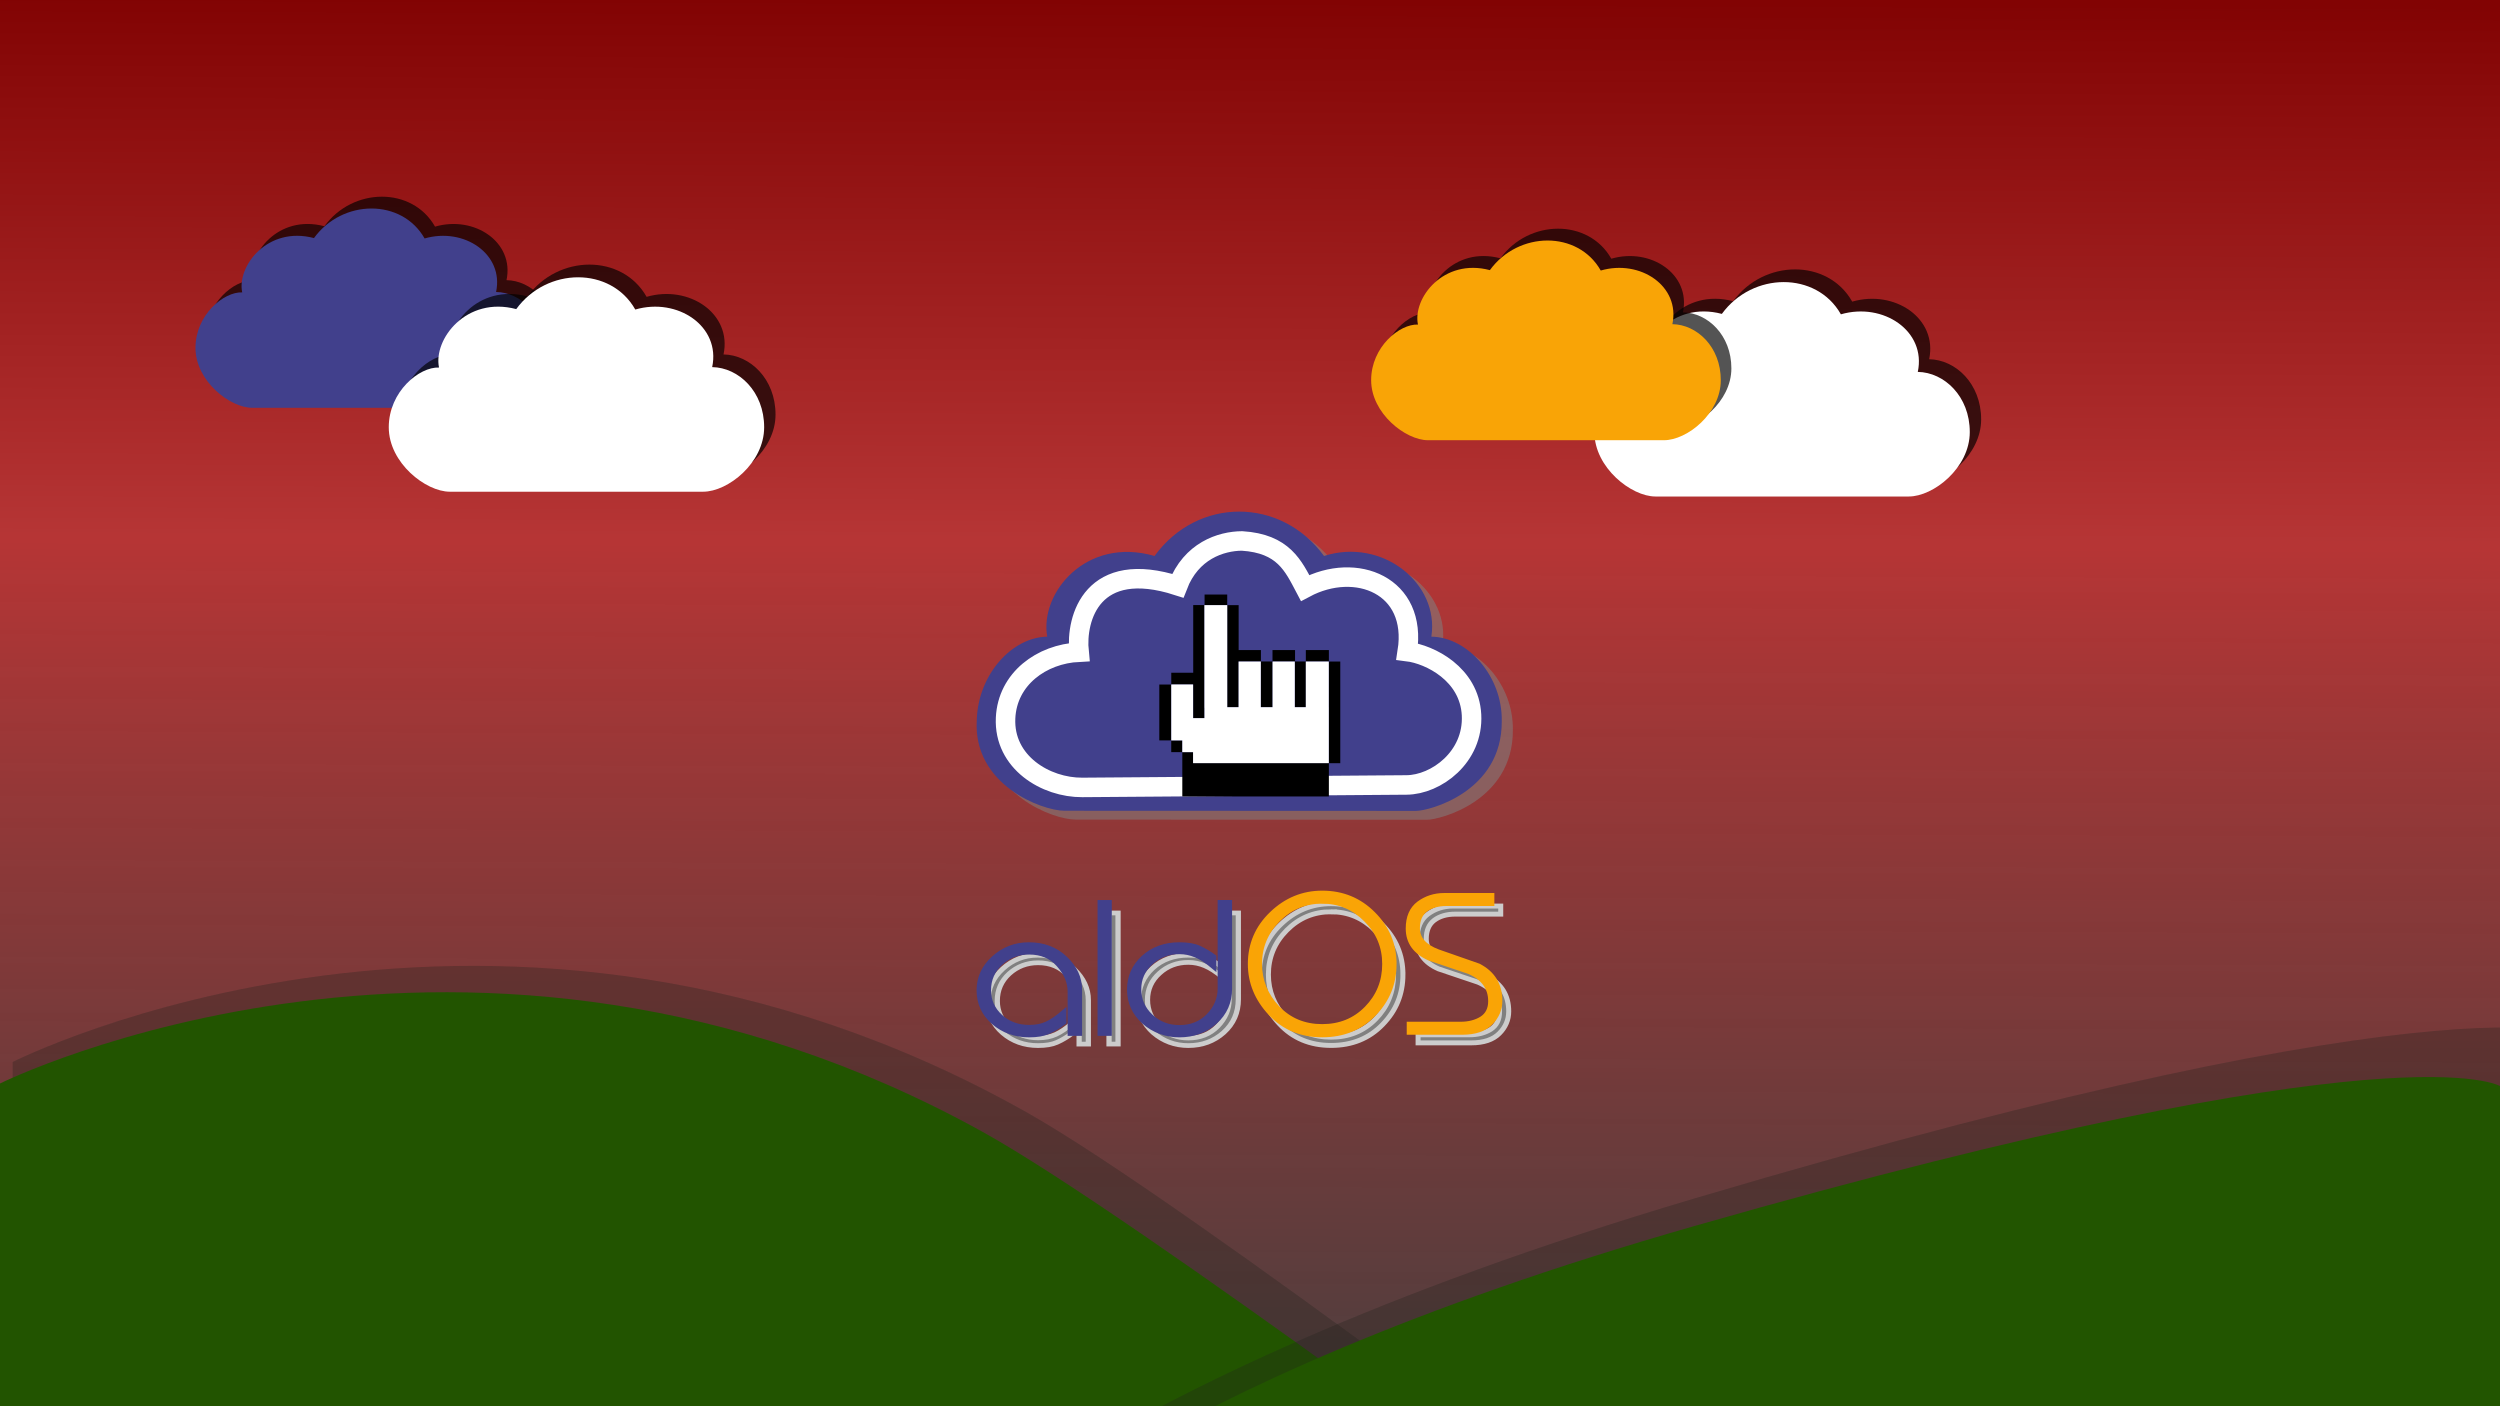 <?xml version="1.0" encoding="UTF-8" standalone="no"?>
<svg
   xmlns:dc="http://purl.org/dc/elements/1.1/"
   xmlns:cc="http://creativecommons.org/ns#"
   xmlns:rdf="http://www.w3.org/1999/02/22-rdf-syntax-ns#"
   xmlns:svg="http://www.w3.org/2000/svg"
   xmlns="http://www.w3.org/2000/svg"
   xmlns:xlink="http://www.w3.org/1999/xlink"
   xmlns:sodipodi="http://sodipodi.sourceforge.net/DTD/sodipodi-0.dtd"
   xmlns:inkscape="http://www.inkscape.org/namespaces/inkscape"
   width="1920"
   height="1080"
   id="svg2915"
   version="1.1"
   inkscape:version="1.0.1 (3bc2e813f5, 2020-09-07)"
   sodipodi:docname="bliss-numix-1920x1080.svg"
   inkscape:export-filename="/home/jbarrios/Escritorio/bliss-numix-1920x1080.svg.png"
   inkscape:export-xdpi="96"
   inkscape:export-ydpi="96">
  <defs
     id="defs2917">
    <linearGradient
       inkscape:collect="always"
       id="linearGradient900">
      <stop
         style="stop-color:#800000;stop-opacity:1"
         offset="0"
         id="stop896" />
      <stop
         id="stop904"
         offset="0.352"
         style="stop-color:#b53333;stop-opacity:1" />
      <stop
         style="stop-color:#232323;stop-opacity:0.877"
         offset="1"
         id="stop898" />
    </linearGradient>
    <inkscape:perspective
       sodipodi:type="inkscape:persp3d"
       inkscape:vp_x="0 : 456 : 1"
       inkscape:vp_y="0 : 1000 : 0"
       inkscape:vp_z="1440 : 456 : 1"
       inkscape:persp3d-origin="720 : 264 : 1"
       id="perspective4012" />
    <linearGradient
       inkscape:collect="always"
       id="linearGradient5002">
      <stop
         style="stop-color:#204a87;stop-opacity:1;"
         offset="0"
         id="stop5004" />
      <stop
         style="stop-color:#204a87;stop-opacity:0;"
         offset="1"
         id="stop5006" />
    </linearGradient>
    <linearGradient
       id="linearGradient3244">
      <stop
         style="stop-color:#016afa;stop-opacity:1"
         offset="0"
         id="stop3246" />
      <stop
         id="stop4424"
         offset="0.45"
         style="stop-color:#417dcd;stop-opacity:0.776" />
      <stop
         style="stop-color:#2db18b;stop-opacity:1"
         offset="1"
         id="stop3248" />
    </linearGradient>
    <filter
       inkscape:collect="always"
       id="filter4570"
       style="color-interpolation-filters:sRGB">
      <feGaussianBlur
         inkscape:collect="always"
         stdDeviation="1.561"
         id="feGaussianBlur4572" />
    </filter>
    <linearGradient
       inkscape:collect="always"
       xlink:href="#linearGradient5002"
       id="linearGradient5008"
       x1="1148.466"
       y1="779.214"
       x2="1138.274"
       y2="782.449"
       gradientUnits="userSpaceOnUse" />
    <linearGradient
       inkscape:collect="always"
       xlink:href="#linearGradient5002"
       id="linearGradient5012"
       gradientUnits="userSpaceOnUse"
       x1="1148.466"
       y1="779.214"
       x2="1138.274"
       y2="782.449"
       gradientTransform="matrix(0.498,0,0,0.498,565.928,392.887)" />
    <linearGradient
       inkscape:collect="always"
       xlink:href="#linearGradient5002-4"
       id="linearGradient5008-5"
       x1="1148.466"
       y1="779.214"
       x2="1138.274"
       y2="782.449"
       gradientUnits="userSpaceOnUse" />
    <linearGradient
       inkscape:collect="always"
       id="linearGradient5002-4">
      <stop
         style="stop-color:#204a87;stop-opacity:1;"
         offset="0"
         id="stop5004-9" />
      <stop
         style="stop-color:#204a87;stop-opacity:0;"
         offset="1"
         id="stop5006-8" />
    </linearGradient>
    <filter
       inkscape:collect="always"
       style="color-interpolation-filters:sRGB"
       id="filter1594"
       x="-0.047"
       width="1.094"
       y="-0.083"
       height="1.165">
      <feGaussianBlur
         inkscape:collect="always"
         stdDeviation="4.198"
         id="feGaussianBlur1596" />
    </filter>
    <filter
       inkscape:collect="always"
       style="color-interpolation-filters:sRGB"
       id="filter1594-3"
       x="-0.047"
       width="1.094"
       y="-0.083"
       height="1.165">
      <feGaussianBlur
         inkscape:collect="always"
         stdDeviation="4.198"
         id="feGaussianBlur1596-6" />
    </filter>
    <filter
       inkscape:collect="always"
       style="color-interpolation-filters:sRGB"
       id="filter1594-5"
       x="-0.047"
       width="1.094"
       y="-0.083"
       height="1.165">
      <feGaussianBlur
         inkscape:collect="always"
         stdDeviation="4.198"
         id="feGaussianBlur1596-62" />
    </filter>
    <filter
       inkscape:collect="always"
       style="color-interpolation-filters:sRGB"
       id="filter1594-3-7"
       x="-0.047"
       width="1.094"
       y="-0.083"
       height="1.165">
      <feGaussianBlur
         inkscape:collect="always"
         stdDeviation="4.198"
         id="feGaussianBlur1596-6-0" />
    </filter>
    <filter
       inkscape:collect="always"
       style="color-interpolation-filters:sRGB"
       id="filter1384"
       x="-0.079"
       width="1.159"
       y="-0.247"
       height="1.494">
      <feGaussianBlur
         inkscape:collect="always"
         stdDeviation="38.624"
         id="feGaussianBlur1386" />
    </filter>
    <linearGradient
       inkscape:collect="always"
       xlink:href="#linearGradient900"
       id="linearGradient902"
       x1="757.26"
       y1="69.802"
       x2="752.881"
       y2="1256.647"
       gradientUnits="userSpaceOnUse" />
    <filter
       inkscape:collect="always"
       style="color-interpolation-filters:sRGB"
       id="filter952"
       x="-0.049"
       width="1.097"
       y="-0.136"
       height="1.271">
      <feGaussianBlur
         inkscape:collect="always"
         stdDeviation="25.006"
         id="feGaussianBlur954" />
    </filter>
    <filter
       inkscape:collect="always"
       style="color-interpolation-filters:sRGB"
       id="filter1052-8"
       x="-0.038"
       width="1.076"
       y="-0.14"
       height="1.28">
      <feGaussianBlur
         inkscape:collect="always"
         stdDeviation="3.366"
         id="feGaussianBlur1054-5" />
    </filter>
    <filter
       inkscape:collect="always"
       style="color-interpolation-filters:sRGB"
       id="filter1138-3"
       x="-0.047"
       width="1.094"
       y="-0.083"
       height="1.165">
      <feGaussianBlur
         inkscape:collect="always"
         stdDeviation="4.186"
         id="feGaussianBlur1140-9" />
    </filter>
  </defs>
  <sodipodi:namedview
     id="base"
     pagecolor="#ffffff"
     bordercolor="#666666"
     borderopacity="1.0"
     inkscape:pageopacity="0.0"
     inkscape:pageshadow="2"
     inkscape:zoom="0.91334624"
     inkscape:cx="891.37588"
     inkscape:cy="491.94172"
     inkscape:current-layer="layer1"
     inkscape:document-units="px"
     showgrid="false"
     inkscape:snap-global="false"
     inkscape:window-width="1920"
     inkscape:window-height="1014"
     inkscape:window-x="0"
     inkscape:window-y="0"
     inkscape:window-maximized="1"
     fit-margin-top="0"
     fit-margin-left="0"
     fit-margin-right="0"
     fit-margin-bottom="0"
     showguides="true"
     inkscape:guide-bbox="true"
     inkscape:document-rotation="0">
    <sodipodi:guide
       position="330.511,134.686"
       orientation="0,1334.664"
       id="guide3451"
       inkscape:locked="false" />
    <sodipodi:guide
       position="1665.174,134.686"
       orientation="-1000.998,0"
       id="guide3453"
       inkscape:locked="false" />
    <sodipodi:guide
       position="1665.174,1135.684"
       orientation="0,-1334.664"
       id="guide3455"
       inkscape:locked="false" />
    <sodipodi:guide
       position="330.511,1135.684"
       orientation="1000.998,0"
       id="guide3457"
       inkscape:locked="false" />
    <sodipodi:guide
       position="960.205,928.454"
       orientation="1,0"
       id="guide871"
       inkscape:locked="false" />
    <sodipodi:guide
       position="899.987,599.992"
       orientation="0,1"
       id="guide873"
       inkscape:locked="false" />
    <sodipodi:guide
       position="748.895,582.474"
       orientation="1,0"
       id="guide902"
       inkscape:locked="false" />
  </sodipodi:namedview>
  <g
     id="layer1"
     inkscape:label="Layer 1"
     inkscape:groupmode="layer"
     transform="translate(260.973,-69.785)">
    <rect
       y="69.785"
       x="-260.973"
       height="1200"
       width="1920"
       id="rect9055"
       style="opacity:0.99;fill:url(#linearGradient902);fill-opacity:1;fill-rule:evenodd;stroke:none" />
    <path
       inkscape:transform-center-y="-0.0035479466"
       inkscape:transform-center-x="2.2914716"
       transform="matrix(0.287,-1.048,1.048,0.287,-369.484,540.821)"
       d="M 60.073,40.643 41.323,28.619 33.201,49.36 38.842,27.811 16.606,26.496 38.843,25.203 33.223,3.649 41.325,24.398 60.087,12.392 42.857,26.509 Z"
       inkscape:randomized="0"
       inkscape:rounded="0"
       inkscape:flatsided="false"
       sodipodi:arg2="1.2571148"
       sodipodi:arg1="0.62879629"
       sodipodi:r2="2.2188783"
       sodipodi:r1="24.03194"
       sodipodi:cy="26.507965"
       sodipodi:cx="40.637859"
       sodipodi:sides="5"
       id="use4486"
       style="color:#000000;display:inline;overflow:visible;visibility:visible;opacity:0.643;fill:#ffffff;fill-opacity:1;fill-rule:evenodd;stroke:none;stroke-width:1.5;marker:none;filter:url(#filter4570);enable-background:accumulate"
       sodipodi:type="star" />
    <path
       inkscape:transform-center-y="-0.0035479466"
       inkscape:transform-center-x="2.2914716"
       transform="matrix(-0.18,0.644,-0.644,-0.18,-292.612,254.416)"
       d="M 60.073,40.643 41.323,28.619 33.201,49.36 38.842,27.811 16.606,26.496 38.843,25.203 33.223,3.649 41.325,24.398 60.087,12.392 42.857,26.509 Z"
       inkscape:randomized="0"
       inkscape:rounded="0"
       inkscape:flatsided="false"
       sodipodi:arg2="1.2571148"
       sodipodi:arg1="0.62879629"
       sodipodi:r2="2.2188783"
       sodipodi:r1="24.03194"
       sodipodi:cy="26.507965"
       sodipodi:cx="40.637859"
       sodipodi:sides="5"
       id="use4488"
       style="color:#000000;display:inline;overflow:visible;visibility:visible;opacity:0.643;fill:#ffffff;fill-opacity:1;fill-rule:evenodd;stroke:none;stroke-width:1.5;marker:none;filter:url(#filter4570);enable-background:accumulate"
       sodipodi:type="star" />
    <path
       inkscape:transform-center-y="0.53336064"
       inkscape:transform-center-x="0.48457159"
       d="m -301.695,1393.066 -11.84,-5.077 -2.661,12.604 1.169,-12.829 -12.81,1.364 12.563,-2.852 -5.256,-11.761 6.595,11.066 9.562,-8.633 -8.487,9.691 z"
       inkscape:randomized="0"
       inkscape:rounded="0"
       inkscape:flatsided="false"
       sodipodi:arg2="1.0919661"
       sodipodi:arg1="0.46364761"
       sodipodi:r2="1.283233"
       sodipodi:r1="13.898275"
       sodipodi:cy="1386.8503"
       sodipodi:cx="-314.12646"
       sodipodi:sides="5"
       id="use4654"
       style="color:#000000;display:inline;overflow:visible;visibility:visible;opacity:0.668;fill:#ffffff;fill-opacity:1;fill-rule:evenodd;stroke:none;stroke-width:1.5;marker:none;enable-background:accumulate"
       sodipodi:type="star"
       transform="matrix(0.761,-0.161,0.161,0.761,1414.932,1.169)" />
    <g
       id="g1600"
       transform="matrix(0.152,0,0,0.152,-133.138,228.721)">
      <path
         transform="matrix(8.248,0,0,8.248,-502.947,-664.199)"
         sodipodi:nodetypes="ccccssssc"
         d="m 113.775,125.613 c -3.357,-16.011 15.499,-40.807 43.962,-33.27 17.457,-24.022 53.866,-24.337 67.775,0.244 24.138,-7.008 48.714,9.544 43.782,32.786 15.086,0.244 29.598,13.918 29.598,34.247 0,20.329 -20.63,36.696 -34.736,36.696 H 119.892 c -13.613,0 -34.736,-16.366 -34.736,-36.696 0,-20.329 17.447,-34.497 28.618,-34.006 z"
         style="opacity:0.819;fill:#000000;fill-opacity:1;stroke-width:2.015;filter:url(#filter1594)"
         id="rect1948-6-9"
         inkscape:connector-curvature="0" />
      <path
         id="rect1948-2"
         style="opacity:1;fill:#41408c;fill-opacity:1;stroke-width:16.62"
         d="M 382.749,431.665 C 355.062,299.603 510.587,95.085 745.355,157.248 c 143.984,-198.137 444.294,-200.73 559.018,2.01 199.089,-57.802 401.798,78.719 361.122,270.421 124.427,2.01 244.125,114.796 244.125,282.475 0,167.678 -170.156,302.669 -286.502,302.669 H 433.207 c -112.284,0 -286.502,-134.99 -286.502,-302.669 0,-167.678 143.901,-284.532 236.044,-280.488 z"
         sodipodi:nodetypes="ccccssssc"
         inkscape:connector-curvature="0" />
    </g>
    <g
       id="g941"
       transform="matrix(0.758,0,0,0.758,465.652,-53.215)">
      <path
         transform="matrix(1.78,0,0,1.78,-704.879,298.219)"
         sodipodi:nodetypes="ccccssssc"
         d="m 113.775,125.613 c -3.357,-16.011 15.499,-40.807 43.962,-33.27 17.457,-24.022 53.866,-24.337 67.775,0.244 24.138,-7.008 48.714,9.544 43.782,32.786 15.086,0.244 29.598,13.918 29.598,34.247 0,20.329 -20.63,36.696 -34.736,36.696 H 119.892 c -13.613,0 -34.736,-16.366 -34.736,-36.696 0,-20.329 17.447,-34.497 28.618,-34.006 z"
         style="opacity:0.819;fill:#000000;fill-opacity:1;stroke-width:2.015;filter:url(#filter1594-3)"
         id="rect1948-6-9-5"
         inkscape:connector-curvature="0" />
      <path
         id="rect1948-2-3"
         style="opacity:1;fill:#ffffff;fill-opacity:1;stroke-width:3.586"
         d="m -513.79,534.651 c -5.973,-28.492 27.581,-72.617 78.232,-59.205 31.065,-42.748 95.856,-43.307 120.608,0.434 42.953,-12.471 86.688,16.984 77.912,58.343 26.845,0.434 52.67,24.767 52.67,60.944 0,36.176 -36.711,65.301 -61.813,65.301 h -256.722 c -24.225,0 -61.813,-29.124 -61.813,-65.301 0,-36.176 31.047,-61.388 50.926,-60.515 z"
         sodipodi:nodetypes="ccccssssc"
         inkscape:connector-curvature="0" />
    </g>
    <g
       id="g941-9"
       transform="matrix(0.758,0,0,0.758,1391.567,-49.535)">
      <path
         transform="matrix(1.78,0,0,1.78,-704.879,298.219)"
         sodipodi:nodetypes="ccccssssc"
         d="m 113.775,125.613 c -3.357,-16.011 15.499,-40.807 43.962,-33.27 17.457,-24.022 53.866,-24.337 67.775,0.244 24.138,-7.008 48.714,9.544 43.782,32.786 15.086,0.244 29.598,13.918 29.598,34.247 0,20.329 -20.63,36.696 -34.736,36.696 H 119.892 c -13.613,0 -34.736,-16.366 -34.736,-36.696 0,-20.329 17.447,-34.497 28.618,-34.006 z"
         style="opacity:0.819;fill:#000000;fill-opacity:1;stroke-width:2.015;filter:url(#filter1594-3-7)"
         id="rect1948-6-9-5-3"
         inkscape:connector-curvature="0" />
      <path
         id="rect1948-2-3-6"
         style="opacity:1;fill:#ffffff;fill-opacity:1;stroke-width:3.586"
         d="m -513.79,534.651 c -5.973,-28.492 27.581,-72.617 78.232,-59.205 31.065,-42.748 95.856,-43.307 120.608,0.434 42.953,-12.471 86.688,16.984 77.912,58.343 26.845,0.434 52.67,24.767 52.67,60.944 0,36.176 -36.711,65.301 -61.813,65.301 h -256.722 c -24.225,0 -61.813,-29.124 -61.813,-65.301 0,-36.176 31.047,-61.388 50.926,-60.515 z"
         sodipodi:nodetypes="ccccssssc"
         inkscape:connector-curvature="0" />
    </g>
    <g
       id="g947"
       transform="matrix(0.706,0,0,0.706,1415.952,-320.777)">
      <path
         transform="matrix(1.78,0,0,1.78,-1023.846,669.832)"
         sodipodi:nodetypes="ccccssssc"
         d="m 113.775,125.613 c -3.357,-16.011 15.499,-40.807 43.962,-33.27 17.457,-24.022 53.866,-24.337 67.775,0.244 24.138,-7.008 48.714,9.544 43.782,32.786 15.086,0.244 29.598,13.918 29.598,34.247 0,20.329 -20.63,36.696 -34.736,36.696 H 119.892 c -13.613,0 -34.736,-16.366 -34.736,-36.696 0,-20.329 17.447,-34.497 28.618,-34.006 z"
         style="opacity:0.819;fill:#000000;fill-opacity:1;stroke-width:2.015;filter:url(#filter1594-5)"
         id="rect1948-6-9-1"
         inkscape:connector-curvature="0" />
      <path
         id="rect1948-2-2"
         style="opacity:1;fill:#f9a406;fill-opacity:1;stroke-width:3.586"
         d="m -832.758,906.264 c -5.973,-28.492 27.581,-72.617 78.232,-59.205 31.065,-42.748 95.856,-43.307 120.608,0.434 42.953,-12.471 86.688,16.984 77.912,58.343 26.845,0.434 52.67,24.767 52.67,60.944 0,36.177 -36.711,65.301 -61.813,65.301 H -821.872 c -24.225,0 -61.813,-29.124 -61.813,-65.301 0,-36.176 31.047,-61.388 50.926,-60.515 z"
         sodipodi:nodetypes="ccccssssc"
         inkscape:connector-curvature="0" />
    </g>
    <g
       id="g958">
      <path
         transform="matrix(1.033,0,0,1.053,1.951,-40.31)"
         sodipodi:nodetypes="csccc"
         inkscape:connector-curvature="0"
         id="rect976-0"
         d="m -245.12,879.089 c 0,0 362.365,-180.182 754.788,37.226 117.796,65.261 477.366,335.032 477.366,335.032 H -245.12 Z"
         style="opacity:0.55;fill:#22241c;fill-opacity:1;stroke:none;stroke-width:1.809;stroke-miterlimit:4;stroke-dasharray:none;stroke-opacity:0.776;filter:url(#filter952)" />
      <path
         sodipodi:nodetypes="csccc"
         inkscape:connector-curvature="0"
         id="rect976"
         d="m -260.973,901.907 c 0,0 362.365,-180.182 754.788,37.226 117.796,65.261 477.366,335.032 477.366,335.032 H -260.973 Z"
         style="opacity:0.99;fill:#225500;fill-opacity:1;stroke:none;stroke-width:1.809;stroke-miterlimit:4;stroke-dasharray:none;stroke-opacity:0.776" />
    </g>
    <g
       id="g964">
      <path
         transform="matrix(1.108,0,0,1.15,-71.911,-131.425)"
         sodipodi:nodetypes="scccs"
         inkscape:connector-curvature="0"
         id="rect1114-6"
         d="M 1003,975.554 C 1547.416,819.721 1622.212,868.256 1622.212,868.256 V 1236.134 H 452.885 c 0,0 112.37,-135.28 550.115,-260.58 z"
         style="opacity:0.55;fill:#22241c;fill-opacity:1;stroke:none;stroke-width:1.323;stroke-miterlimit:4;stroke-dasharray:none;stroke-opacity:0.776;filter:url(#filter1384)" />
      <path
         sodipodi:nodetypes="scccs"
         inkscape:connector-curvature="0"
         id="rect1114"
         d="m 1040.226,1011.395 c 544.415,-155.833 619.212,-107.298 619.212,-107.298 v 367.878 H 490.111 c 0,0 112.37,-135.28 550.115,-260.58 z"
         style="opacity:1;fill:#225500;fill-opacity:1;stroke:none;stroke-width:1.323;stroke-miterlimit:4;stroke-dasharray:none;stroke-opacity:0.776" />
    </g>
    <g
       transform="matrix(1.891,0,0,1.891,457.182,412.171)"
       id="g1244-4">
      <g
         id="g1190-1">
        <g
           transform="translate(3.6,4.3)"
           id="g1090-3-5"
           style="fill:#808080;stroke:#cccccc;filter:url(#filter1052-8)">
          <g
             aria-label="OS"
             transform="matrix(1.007,0,0,0.993,-63.977,-45.401)"
             id="text2806-6-4"
             style="font-style:normal;font-variant:normal;font-weight:normal;font-stretch:normal;font-size:80.511px;line-height:1.25;font-family:Architekt;-inkscape-font-specification:'Architekt, Normal';font-variant-ligatures:normal;font-variant-caps:normal;font-variant-numeric:normal;opacity:1;fill:#808080;fill-opacity:1;stroke:#cccccc;stroke-width:2.013;stroke-opacity:1">
            <path
               d="m 248.645,257.648 q 0,11.916 -8.212,20.45 -8.132,8.534 -20.772,8.534 -12.721,0 -20.852,-8.856 -8.132,-8.856 -8.132,-20.128 0,-12.077 8.695,-20.53 8.695,-8.454 20.289,-8.454 12.157,0 20.53,8.534 8.454,8.534 8.454,20.45 z m -28.984,-25.683 q -10.466,0 -17.874,7.568 -7.407,7.568 -7.407,18.115 0,10.225 7.166,17.954 7.166,7.649 18.115,7.649 10.789,0 17.954,-7.407 7.246,-7.488 7.246,-18.196 0,-10.628 -7.488,-18.115 -7.407,-7.568 -17.712,-7.568 z"
               style="fill:#808080;fill-opacity:1;stroke:#cccccc;stroke-width:2.013;stroke-opacity:1"
               id="path135-7-1"
               inkscape:connector-curvature="0" />
            <path
               d="m 276.169,285.586 h -21.416 v -3.301 h 20.611 q 5.153,0 8.695,-2.254 3.543,-2.335 3.543,-7.166 0,-8.212 -8.615,-12.077 l -16.022,-5.475 q -8.615,-3.865 -8.615,-12.157 0,-6.924 4.348,-10.225 4.428,-3.301 10.144,-3.301 h 19.242 v 3.301 h -18.357 q -5.153,0 -8.454,2.496 -3.22,2.496 -3.22,7.568 0,6.521 8.293,9.661 l 16.344,5.797 q 8.615,4.509 8.615,14.251 0,5.153 -3.784,9.017 -3.784,3.865 -11.352,3.865 z"
               style="fill:#808080;fill-opacity:1;stroke:#cccccc;stroke-width:2.013;stroke-opacity:1"
               id="path137-5-5"
               inkscape:connector-curvature="0" />
          </g>
          <g
             aria-label="ald"
             transform="matrix(1.042,0,0,0.939,-64.838,-38.798)"
             id="text2798-3-5"
             style="font-style:normal;font-weight:normal;font-size:81.587px;line-height:1.25;font-family:sans-serif;opacity:1;fill:#808080;fill-opacity:1;stroke:#cccccc;stroke-width:2.04;stroke-opacity:1">
            <path
               d="m 112.372,290.682 q -1.632,1.387 -3.019,2.284 -1.305,0.897 -3.1,1.795 -2.774,1.387 -7.343,1.387 -8.077,0 -13.788,-5.466 -5.711,-5.548 -5.711,-13.87 0,-8.077 5.711,-13.87 5.793,-5.874 13.625,-5.874 8.567,0 14.115,5.956 5.63,5.956 5.63,13.462 v 19.01 h -3.59 v -18.112 q 0,-6.119 -4.406,-11.585 -4.324,-5.466 -11.585,-5.466 -6.527,0 -11.259,4.732 -4.65,4.732 -4.65,11.749 0,6.69 4.569,11.341 4.569,4.65 11.341,4.65 3.998,0 6.853,-1.469 2.937,-1.469 6.609,-4.977 z"
               style="font-style:normal;font-variant:normal;font-weight:normal;font-stretch:normal;font-size:81.587px;font-family:Architekt;-inkscape-font-specification:'Architekt, Normal';font-variant-ligatures:normal;font-variant-caps:normal;font-variant-numeric:normal;fill:#808080;fill-opacity:1;stroke:#cccccc;stroke-width:2.04;stroke-opacity:1"
               id="path128-5-4"
               inkscape:connector-curvature="0" />
            <path
               d="m 130.07,295.496 h -3.508 v -56.703 h 3.508 z"
               style="font-style:normal;font-variant:normal;font-weight:normal;font-stretch:normal;font-size:81.587px;font-family:Architekt;-inkscape-font-specification:'Architekt, Normal';font-variant-ligatures:normal;font-variant-caps:normal;font-variant-numeric:normal;fill:#808080;fill-opacity:1;stroke:#cccccc;stroke-width:2.04;stroke-opacity:1"
               id="path130-6-9"
               inkscape:connector-curvature="0" />
            <path
               d="m 176.964,276.078 q 0,8.73 -5.711,14.441 -5.711,5.63 -13.788,5.63 -7.832,0 -13.707,-5.63 -2.774,-2.774 -4.243,-6.282 -1.469,-3.508 -1.469,-7.751 0,-8.159 5.466,-13.788 5.548,-5.63 13.951,-5.63 4.814,0 7.669,1.469 2.856,1.469 5.711,3.753 v 4.324 q -3.753,-3.508 -6.935,-4.977 -3.1,-1.469 -6.445,-1.469 -6.609,0 -11.259,4.732 -4.65,4.65 -4.65,11.504 0,6.772 4.65,11.667 4.65,4.814 11.259,4.814 6.935,0 11.422,-5.058 4.487,-5.14 4.487,-11.749 v -37.285 h 3.59 z"
               style="font-style:normal;font-variant:normal;font-weight:normal;font-stretch:normal;font-size:81.587px;font-family:Architekt;-inkscape-font-specification:'Architekt, Normal';font-variant-ligatures:normal;font-variant-caps:normal;font-variant-numeric:normal;fill:#808080;fill-opacity:1;stroke:#cccccc;stroke-width:2.04;stroke-opacity:1"
               id="path132-2-8"
               inkscape:connector-curvature="0" />
          </g>
        </g>
        <g
           id="g1090-38">
          <g
             aria-label="OS"
             transform="matrix(1.007,0,0,0.993,-63.977,-45.401)"
             id="text2806"
             style="font-style:normal;font-variant:normal;font-weight:normal;font-stretch:normal;font-size:80.511px;line-height:1.25;font-family:Architekt;-inkscape-font-specification:'Architekt, Normal';font-variant-ligatures:normal;font-variant-caps:normal;font-variant-numeric:normal;opacity:1;fill:#f9a406;fill-opacity:1;stroke:#faa405;stroke-width:2.013;stroke-opacity:1">
            <path
               d="m 248.645,257.648 q 0,11.916 -8.212,20.45 -8.132,8.534 -20.772,8.534 -12.721,0 -20.852,-8.856 -8.132,-8.856 -8.132,-20.128 0,-12.077 8.695,-20.53 8.695,-8.454 20.289,-8.454 12.157,0 20.53,8.534 8.454,8.534 8.454,20.45 z m -28.984,-25.683 q -10.466,0 -17.874,7.568 -7.407,7.568 -7.407,18.115 0,10.225 7.166,17.954 7.166,7.649 18.115,7.649 10.789,0 17.954,-7.407 7.246,-7.488 7.246,-18.196 0,-10.628 -7.488,-18.115 -7.407,-7.568 -17.712,-7.568 z"
               style="fill:#f9a406;fill-opacity:1;stroke:#faa405;stroke-width:2.013;stroke-opacity:1"
               id="path135"
               inkscape:connector-curvature="0" />
            <path
               d="m 276.169,285.586 h -21.416 v -3.301 h 20.611 q 5.153,0 8.695,-2.254 3.543,-2.335 3.543,-7.166 0,-8.212 -8.615,-12.077 l -16.022,-5.475 q -8.615,-3.865 -8.615,-12.157 0,-6.924 4.348,-10.225 4.428,-3.301 10.144,-3.301 h 19.242 v 3.301 h -18.357 q -5.153,0 -8.454,2.496 -3.22,2.496 -3.22,7.568 0,6.521 8.293,9.661 l 16.344,5.797 q 8.615,4.509 8.615,14.251 0,5.153 -3.784,9.017 -3.784,3.865 -11.352,3.865 z"
               style="fill:#f9a406;fill-opacity:1;stroke:#faa405;stroke-width:2.013;stroke-opacity:1"
               id="path137"
               inkscape:connector-curvature="0" />
          </g>
          <g
             aria-label="ald"
             transform="matrix(1.042,0,0,0.939,-64.838,-38.798)"
             id="text2798"
             style="font-style:normal;font-weight:normal;font-size:81.587px;line-height:1.25;font-family:sans-serif;opacity:1;fill:#41408c;fill-opacity:1;stroke:#41408c;stroke-width:2.04;stroke-opacity:1">
            <path
               d="m 112.372,290.682 q -1.632,1.387 -3.019,2.284 -1.305,0.897 -3.1,1.795 -2.774,1.387 -7.343,1.387 -8.077,0 -13.788,-5.466 -5.711,-5.548 -5.711,-13.87 0,-8.077 5.711,-13.87 5.793,-5.874 13.625,-5.874 8.567,0 14.115,5.956 5.63,5.956 5.63,13.462 v 19.01 h -3.59 v -18.112 q 0,-6.119 -4.406,-11.585 -4.324,-5.466 -11.585,-5.466 -6.527,0 -11.259,4.732 -4.65,4.732 -4.65,11.749 0,6.69 4.569,11.341 4.569,4.65 11.341,4.65 3.998,0 6.853,-1.469 2.937,-1.469 6.609,-4.977 z"
               style="font-style:normal;font-variant:normal;font-weight:normal;font-stretch:normal;font-size:81.587px;font-family:Architekt;-inkscape-font-specification:'Architekt, Normal';font-variant-ligatures:normal;font-variant-caps:normal;font-variant-numeric:normal;fill:#41408c;fill-opacity:1;stroke:#41408c;stroke-width:2.04;stroke-opacity:1"
               id="path128"
               inkscape:connector-curvature="0" />
            <path
               d="m 130.07,295.496 h -3.508 v -56.703 h 3.508 z"
               style="font-style:normal;font-variant:normal;font-weight:normal;font-stretch:normal;font-size:81.587px;font-family:Architekt;-inkscape-font-specification:'Architekt, Normal';font-variant-ligatures:normal;font-variant-caps:normal;font-variant-numeric:normal;fill:#41408c;fill-opacity:1;stroke:#41408c;stroke-width:2.04;stroke-opacity:1"
               id="path130"
               inkscape:connector-curvature="0" />
            <path
               d="m 176.964,276.078 q 0,8.73 -5.711,14.441 -5.711,5.63 -13.788,5.63 -7.832,0 -13.707,-5.63 -2.774,-2.774 -4.243,-6.282 -1.469,-3.508 -1.469,-7.751 0,-8.159 5.466,-13.788 5.548,-5.63 13.951,-5.63 4.814,0 7.669,1.469 2.856,1.469 5.711,3.753 v 4.324 q -3.753,-3.508 -6.935,-4.977 -3.1,-1.469 -6.445,-1.469 -6.609,0 -11.259,4.732 -4.65,4.65 -4.65,11.504 0,6.772 4.65,11.667 4.65,4.814 11.259,4.814 6.935,0 11.422,-5.058 4.487,-5.14 4.487,-11.749 v -37.285 h 3.59 z"
               style="font-style:normal;font-variant:normal;font-weight:normal;font-stretch:normal;font-size:81.587px;font-family:Architekt;-inkscape-font-specification:'Architekt, Normal';font-variant-ligatures:normal;font-variant-caps:normal;font-variant-numeric:normal;fill:#41408c;fill-opacity:1;stroke:#41408c;stroke-width:2.04;stroke-opacity:1"
               id="path132"
               inkscape:connector-curvature="0" />
          </g>
        </g>
      </g>
      <g
         id="g1219-5">
        <path
           sodipodi:nodetypes="cccccsscc"
           d="m 50.036,81.1 c -3.136,-17.814 15.864,-40.814 43.589,-32.77 17.457,-24.022 51.274,-24.044 68.834,0 23.441,-7.55 46.946,10.956 43.589,32.77 14.851,0.186 28.851,16.186 28.595,34.186 0.256,29 -29.744,36.584 -34.81,36.581 L 57.073,151.802 c -9.173,-0.004 -37.173,-10.516 -35.655,-36.696 0.482,-18.821 14.482,-33.821 28.618,-34.006 z"
           style="opacity:0.74;fill:#808080;fill-opacity:1;stroke-width:2.015;filter:url(#filter1138-3)"
           id="rect1948-4-2"
           inkscape:connector-curvature="0" />
        <path
           sodipodi:nodetypes="cccccsscc"
           d="M 45.536,77.514 C 42.4,59.7 61.4,36.7 89.126,44.744 c 17.457,-24.022 51.274,-24.044 68.834,0 23.441,-7.55 46.946,10.956 43.589,32.77 14.851,0.186 28.851,16.186 28.595,34.186 0.256,29 -29.744,36.584 -34.81,36.581 L 52.573,148.216 c -9.173,-0.004 -37.173,-10.516 -35.655,-36.696 0.482,-18.821 14.482,-33.821 28.618,-34.006 z"
           style="opacity:1;fill:#41408c;fill-opacity:1;stroke-width:2.015"
           id="rect1948"
           inkscape:connector-curvature="0" />
        <path
           id="rect1948-3"
           style="opacity:1;fill:none;fill-opacity:1;stroke:#ffffff;stroke-width:7.919;stroke-miterlimit:4;stroke-dasharray:none"
           d="M 58.467,83.795 C 57,69.7 64,45.7 98.554,56.839 104,42.7 116,38.7 124.654,38.635 141.494,39.7 145.483,48.7 150.263,57.753 171,46.7 196,56.7 191.765,83.564 201,84.7 217,92.7 217.861,109.28 c 0.888,17.11 -14.356,28.365 -26.401,28.457 L 59.797,138.74 C 45,138.853 27.787,128.59 28.626,110.543 29.368,94.608 43.242,84.533 58.467,83.795 Z"
           sodipodi:nodetypes="cccccssssc"
           inkscape:connector-curvature="0" />
        <path
           inkscape:connector-curvature="0"
           style="opacity:1;fill:#000000;fill-opacity:1;stroke:none;stroke-width:9.537;stroke-miterlimit:4;stroke-dasharray:none;stroke-opacity:0.776"
           d="m 109.443,60.386 v 4.324 h 9.199 v -4.324 z m 9.199,4.324 v 41.453 h 4.637 V 87.591 h 9.033 v 18.564 h 4.746 V 87.591 h 9.08 v 18.564 h 4.432 V 87.57 h 9.355 V 82.943 h -9.359 v 4.627 h -4.379 v -4.617 h -9.158 v 4.617 h -4.697 v -4.617 h -9.053 V 64.711 Z m -13.812,-0.033 V 92.154 h -8.912 v 4.76 h 8.912 v 13.691 h 4.57 V 96.914 92.154 64.677 Z m 55.09,22.922 v 41.275 h -55.09 v -4.449 h -4.43 V 142.4 h 4.43 55.096 V 128.896 H 164.556 V 87.599 Z M 91.056,96.951 v 22.701 h 4.861 V 96.951 Z m 4.844,22.709 V 124.4 h 4.5 v -4.74 z"
           id="rect880-2" />
        <path
           inkscape:connector-curvature="0"
           style="opacity:1;fill:#ffffff;fill-opacity:1;stroke:none;stroke-width:9.951;stroke-miterlimit:4;stroke-dasharray:none;stroke-opacity:0.776"
           d="M 109.374,64.701 V 106.4 h 0.025 v 4.205 H 104.777 V 96.914 h -8.859 v 22.73 h 4.482 V 124.4 h 4.369 v 4.465 h 4.631 v -0.002 H 159.898 V 106.15 h -0.01 V 87.599 h -9.33 V 106.15 h -4.482 V 87.599 h -9.018 V 106.15 h -4.783 V 87.599 h -9.016 V 106.15 H 118.648 V 64.701 Z"
           id="rect993-2" />
      </g>
    </g>
  </g>
</svg>
